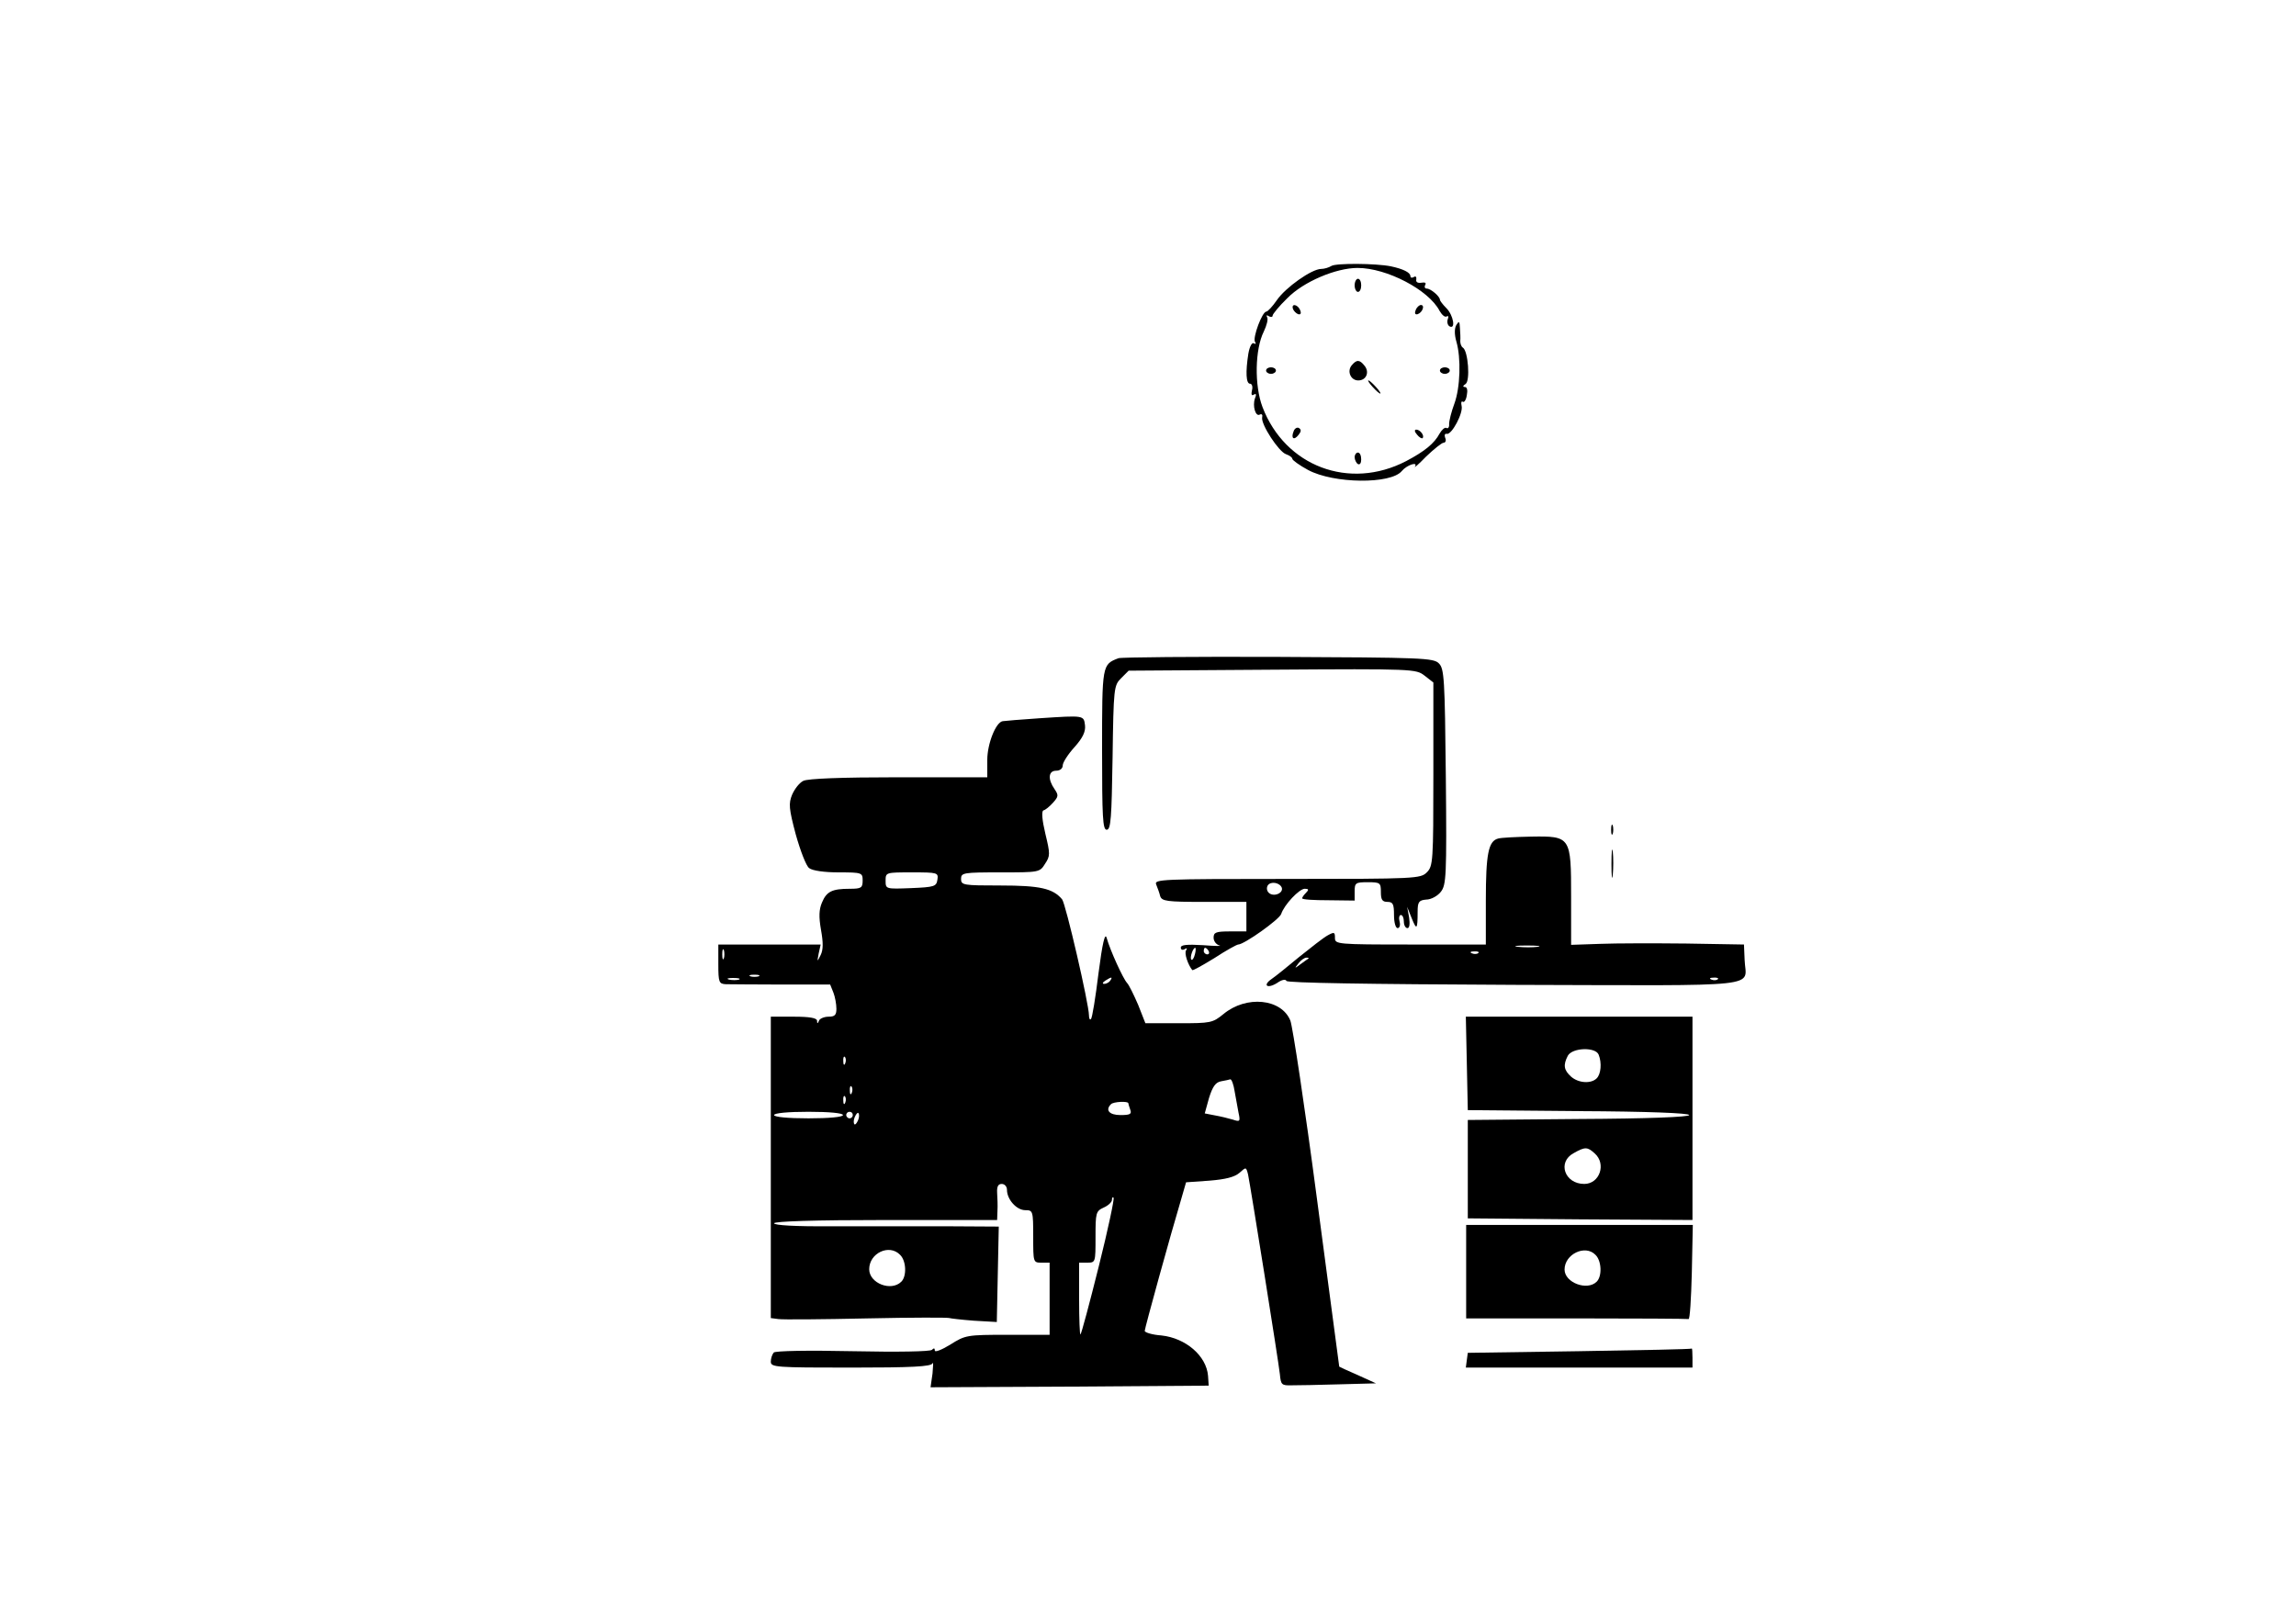 <?xml version="1.0" standalone="no"?>
<!DOCTYPE svg PUBLIC "-//W3C//DTD SVG 20010904//EN"
 "http://www.w3.org/TR/2001/REC-SVG-20010904/DTD/svg10.dtd">
<svg version="1.0" xmlns="http://www.w3.org/2000/svg"
 width="700pt" height="490pt" viewBox="0 0 700 490"
 preserveAspectRatio="xMidYMid meet">

<g transform="translate(0,490) scale(0.1,-0.1)"
fill="#000000" stroke="none">
<path d="M4059 4089 c-8 -5 -22 -9 -31 -9 -29 0 -109 -57 -135 -95 -13 -19
-28 -35 -32 -35 -13 0 -42 -79 -35 -92 4 -6 3 -8 -3 -5 -6 4 -13 -9 -17 -31
-9 -57 -7 -92 5 -92 6 0 9 -9 6 -20 -3 -13 -1 -18 6 -13 7 4 8 0 3 -12 -8 -23
2 -57 15 -49 6 3 9 -1 7 -9 -4 -21 51 -105 73 -112 11 -4 19 -10 19 -14 0 -4
22 -20 48 -34 78 -42 253 -44 286 -3 15 18 50 30 40 13 -5 -6 11 7 34 31 24
23 48 42 53 42 6 0 9 7 5 15 -3 8 -1 14 5 12 15 -3 51 64 45 86 -2 9 -1 15 4
12 4 -3 10 6 12 20 3 15 1 25 -6 25 -7 0 -6 4 2 9 15 9 8 101 -8 111 -5 3 -8
12 -8 20 1 8 0 26 -1 40 -1 21 -3 22 -11 9 -6 -10 -6 -29 0 -50 15 -51 12
-141 -6 -190 -9 -24 -16 -52 -16 -62 1 -9 -3 -15 -8 -12 -5 3 -14 -5 -21 -17
-16 -30 -45 -54 -102 -84 -173 -90 -369 -16 -438 165 -25 66 -23 176 4 230 9
19 14 38 10 44 -3 6 -1 7 5 3 7 -4 12 -3 12 2 0 4 20 29 45 53 49 50 148 92
214 92 89 0 217 -67 250 -131 7 -12 16 -20 21 -17 6 3 7 0 4 -8 -3 -8 -1 -18
5 -22 20 -11 12 34 -9 55 -11 11 -20 23 -20 26 0 10 -28 34 -40 34 -6 0 -8 5
-5 11 4 6 0 9 -11 7 -12 -2 -18 2 -16 10 1 8 -2 11 -8 7 -5 -3 -10 -2 -10 3 0
11 -22 22 -60 30 -45 9 -167 10 -181 1z"/>
<path d="M4130 4030 c0 -11 5 -20 10 -20 6 0 10 9 10 20 0 11 -4 20 -10 20 -5
0 -10 -9 -10 -20z"/>
<path d="M3942 3958 c2 -6 10 -14 16 -16 7 -2 10 2 6 12 -7 18 -28 22 -22 4z"/>
<path d="M4316 3954 c-4 -10 -1 -14 6 -12 15 5 23 28 10 28 -5 0 -13 -7 -16
-16z"/>
<path d="M4121 3786 c-15 -18 -3 -46 20 -46 25 0 35 26 19 45 -15 19 -24 19
-39 1z"/>
<path d="M3860 3770 c0 -5 7 -10 15 -10 8 0 15 5 15 10 0 6 -7 10 -15 10 -8 0
-15 -4 -15 -10z"/>
<path d="M4390 3770 c0 -5 7 -10 15 -10 8 0 15 5 15 10 0 6 -7 10 -15 10 -8 0
-15 -4 -15 -10z"/>
<path d="M4185 3720 c10 -11 20 -20 23 -20 3 0 -3 9 -13 20 -10 11 -20 20 -23
20 -3 0 3 -9 13 -20z"/>
<path d="M3944 3585 c-9 -22 1 -29 15 -11 8 10 9 16 1 21 -5 3 -13 -1 -16 -10z"/>
<path d="M4320 3575 c7 -9 15 -13 17 -11 7 7 -7 26 -19 26 -6 0 -6 -6 2 -15z"/>
<path d="M4130 3506 c0 -8 5 -18 10 -21 6 -3 10 3 10 14 0 12 -4 21 -10 21 -5
0 -10 -6 -10 -14z"/>
<path d="M3410 2893 c-50 -19 -50 -20 -50 -280 0 -205 2 -243 14 -243 13 0 15
36 18 220 3 213 4 220 26 242 l23 23 438 3 c432 3 438 2 464 -18 l27 -21 0
-280 c0 -266 -1 -280 -20 -299 -19 -19 -33 -20 -426 -20 -383 0 -406 -1 -399
-17 4 -10 10 -26 12 -35 5 -16 20 -18 134 -18 l129 0 0 -45 0 -45 -50 0 c-43
0 -50 -3 -50 -19 0 -11 8 -21 18 -24 9 -2 -13 -2 -50 1 -49 3 -68 1 -68 -7 0
-7 5 -9 12 -5 7 4 8 3 4 -4 -6 -9 6 -44 19 -60 2 -2 32 15 68 37 35 23 68 41
72 41 18 0 125 76 131 93 9 28 55 77 72 77 12 0 13 -3 4 -12 -7 -7 -12 -14
-12 -17 0 -4 36 -6 80 -6 l80 -1 0 28 c0 26 3 28 40 28 38 0 40 -2 40 -30 0
-23 4 -30 20 -30 17 0 20 -7 20 -40 0 -23 5 -40 11 -40 6 0 9 9 6 20 -3 11 -1
20 4 20 5 0 9 -9 9 -20 0 -11 5 -20 11 -20 6 0 8 12 5 33 l-6 32 14 -35 c15
-37 18 -35 18 20 0 30 4 35 26 37 15 0 35 11 45 24 16 21 18 45 15 350 -3 300
-5 330 -21 346 -16 17 -51 18 -490 20 -260 1 -479 -1 -487 -4z m498 -700 c5
-17 -26 -29 -40 -15 -6 6 -7 15 -3 22 9 14 37 9 43 -7z m-265 -203 c-3 -12 -8
-19 -11 -16 -5 6 5 36 12 36 2 0 2 -9 -1 -20z m42 10 c3 -5 1 -10 -4 -10 -6 0
-11 5 -11 10 0 6 2 10 4 10 3 0 8 -4 11 -10z"/>
<path d="M3170 2710 c-58 -4 -108 -8 -113 -9 -21 -3 -47 -69 -47 -118 l0 -53
-271 0 c-174 0 -277 -4 -290 -11 -12 -6 -26 -24 -34 -42 -11 -27 -10 -42 11
-121 14 -50 32 -97 41 -103 10 -8 47 -13 90 -13 71 0 73 -1 73 -25 0 -22 -4
-25 -39 -25 -54 0 -71 -8 -85 -42 -9 -21 -10 -43 -3 -83 7 -39 7 -61 -1 -77
-11 -22 -11 -22 -6 5 l6 27 -156 0 -156 0 0 -60 c0 -55 2 -60 23 -61 12 0 89
-1 170 -1 l148 0 10 -25 c5 -13 9 -35 9 -49 0 -19 -5 -24 -24 -24 -13 0 -27
-6 -29 -12 -4 -10 -6 -10 -6 0 -1 8 -22 12 -71 12 l-70 0 0 -459 0 -460 23 -3
c12 -2 134 -1 270 2 137 3 250 3 252 1 2 -1 35 -5 74 -8 l70 -4 3 146 3 145
-170 1 c-93 0 -248 0 -342 0 -108 -1 -173 3 -173 9 0 6 123 10 340 10 l340 0
1 28 c1 15 0 39 -1 55 -1 19 3 27 14 27 9 0 16 -8 16 -18 0 -29 29 -62 56 -62
23 0 24 -2 24 -80 0 -79 0 -80 25 -80 l25 0 0 -110 0 -110 -128 0 c-125 0
-129 -1 -175 -30 -26 -16 -47 -24 -47 -18 0 8 -3 8 -9 2 -6 -5 -101 -7 -241
-4 -140 3 -235 1 -241 -4 -5 -6 -9 -18 -9 -28 0 -17 16 -18 244 -18 186 0 245
3 249 13 3 6 2 -7 0 -31 l-6 -42 424 2 424 3 -2 30 c-5 61 -68 115 -142 123
-28 2 -51 9 -51 14 0 8 78 291 113 408 l13 45 71 5 c50 4 77 11 92 24 20 18
20 18 26 -5 8 -39 93 -571 97 -609 3 -32 5 -35 36 -34 17 0 83 1 145 3 l112 3
-55 25 c-30 13 -56 25 -57 26 0 1 -31 232 -68 512 -37 281 -74 525 -81 543
-27 67 -134 78 -204 20 -33 -27 -39 -28 -136 -28 l-102 0 -22 56 c-13 30 -28
61 -34 67 -12 13 -51 98 -62 137 -5 18 -13 -15 -25 -108 -9 -73 -19 -136 -23
-139 -3 -4 -6 1 -6 11 0 34 -71 341 -82 354 -28 33 -67 42 -188 42 -113 0
-120 1 -120 20 0 19 7 20 120 20 118 0 120 0 136 26 16 24 16 30 1 92 -10 42
-12 68 -6 71 6 1 19 12 29 23 17 19 18 23 5 42 -21 30 -19 56 5 56 12 0 20 7
20 16 0 9 16 34 36 56 25 28 34 47 32 66 -4 31 -1 31 -138 22z m-312 -492 c-3
-21 -9 -23 -80 -26 -78 -3 -78 -3 -78 23 0 25 1 25 81 25 78 0 80 -1 77 -22z
m-651 -240 c-3 -7 -5 -2 -5 12 0 14 2 19 5 13 2 -7 2 -19 0 -25z m106 -55 c-7
-2 -19 -2 -25 0 -7 3 -2 5 12 5 14 0 19 -2 13 -5z m-60 -10 c-7 -2 -21 -2 -30
0 -10 3 -4 5 12 5 17 0 24 -2 18 -5z m1132 -3 c-3 -5 -12 -10 -18 -10 -7 0 -6
4 3 10 19 12 23 12 15 0z m-808 -252 c-3 -8 -6 -5 -6 6 -1 11 2 17 5 13 3 -3
4 -12 1 -19z m1187 -85 c4 -21 9 -51 12 -66 6 -27 4 -28 -17 -21 -13 4 -38 10
-55 13 l-31 6 13 47 c11 35 20 48 37 51 12 2 25 5 28 6 4 0 10 -16 13 -36z
m-1167 -5 c-3 -8 -6 -5 -6 6 -1 11 2 17 5 13 3 -3 4 -12 1 -19z m-20 -30 c-3
-8 -6 -5 -6 6 -1 11 2 17 5 13 3 -3 4 -12 1 -19z m863 -2 c0 -2 3 -11 6 -20 5
-13 -1 -16 -30 -16 -34 0 -47 15 -29 33 7 8 53 10 53 3z m-870 -36 c0 -6 -42
-10 -105 -10 -63 0 -105 4 -105 10 0 6 42 10 105 10 63 0 105 -4 105 -10z m30
0 c0 -5 -4 -10 -10 -10 -5 0 -10 5 -10 10 0 6 5 10 10 10 6 0 10 -4 10 -10z
m16 -16 c-4 -9 -9 -15 -11 -12 -3 3 -3 13 1 22 4 9 9 15 11 12 3 -3 3 -13 -1
-22z m734 -445 c-28 -112 -53 -206 -56 -208 -2 -2 -4 46 -4 107 l0 112 25 0
c25 0 25 1 25 78 0 74 1 79 25 90 14 6 25 17 25 23 0 7 2 10 5 7 3 -3 -17 -97
-45 -209z m-606 35 c19 -18 21 -65 4 -82 -31 -31 -98 -5 -98 38 0 49 61 78 94
44z"/>
<path d="M4912 2370 c0 -14 2 -19 5 -12 2 6 2 18 0 25 -3 6 -5 1 -5 -13z"/>
<path d="M4567 2343 c-29 -8 -37 -46 -37 -189 l0 -134 -230 0 c-224 0 -230 1
-230 20 0 18 -2 19 -22 8 -13 -7 -51 -37 -86 -65 -35 -29 -73 -60 -85 -68 -29
-20 -13 -31 17 -12 14 10 26 12 28 6 2 -6 243 -10 696 -12 777 -2 704 -10 701
76 l-2 47 -176 3 c-97 1 -215 1 -263 -1 l-88 -3 0 146 c0 184 -1 186 -122 184
-46 -1 -91 -3 -101 -6z m121 -330 c-15 -2 -42 -2 -60 0 -18 2 -6 4 27 4 33 0
48 -2 33 -4z m-181 -19 c-3 -3 -12 -4 -19 -1 -8 3 -5 6 6 6 11 1 17 -2 13 -5z
m-518 -17 c-2 -1 -13 -9 -24 -17 -19 -14 -19 -14 -6 3 7 9 18 17 24 17 6 0 8
-1 6 -3z m1248 -63 c-3 -3 -12 -4 -19 -1 -8 3 -5 6 6 6 11 1 17 -2 13 -5z"/>
<path d="M4913 2265 c0 -38 2 -53 4 -32 2 20 2 52 0 70 -2 17 -4 1 -4 -38z"/>
<path d="M4472 1658 l3 -143 338 -3 c210 -1 337 -6 337 -12 0 -6 -127 -11
-337 -12 l-338 -3 0 -150 0 -150 343 -3 342 -2 0 310 0 310 -345 0 -346 0 3
-142z m402 26 c10 -25 7 -59 -6 -72 -17 -17 -55 -15 -78 5 -22 20 -25 35 -10
64 14 25 85 27 94 3z m-12 -301 c36 -32 15 -93 -32 -93 -60 0 -83 67 -32 94
35 20 42 19 64 -1z"/>
<path d="M4470 1023 l0 -143 335 0 c184 0 338 -1 343 -2 4 -2 8 62 10 142 l3
145 -346 0 -345 0 0 -142z m394 51 c19 -18 21 -65 4 -82 -29 -29 -98 -3 -98
37 0 47 63 77 94 45z"/>
<path d="M4815 780 l-340 -5 -3 -22 -3 -23 345 0 346 0 0 30 c0 17 -1 29 -2
28 -2 -2 -156 -5 -343 -8z"/>
</g>
</svg>
